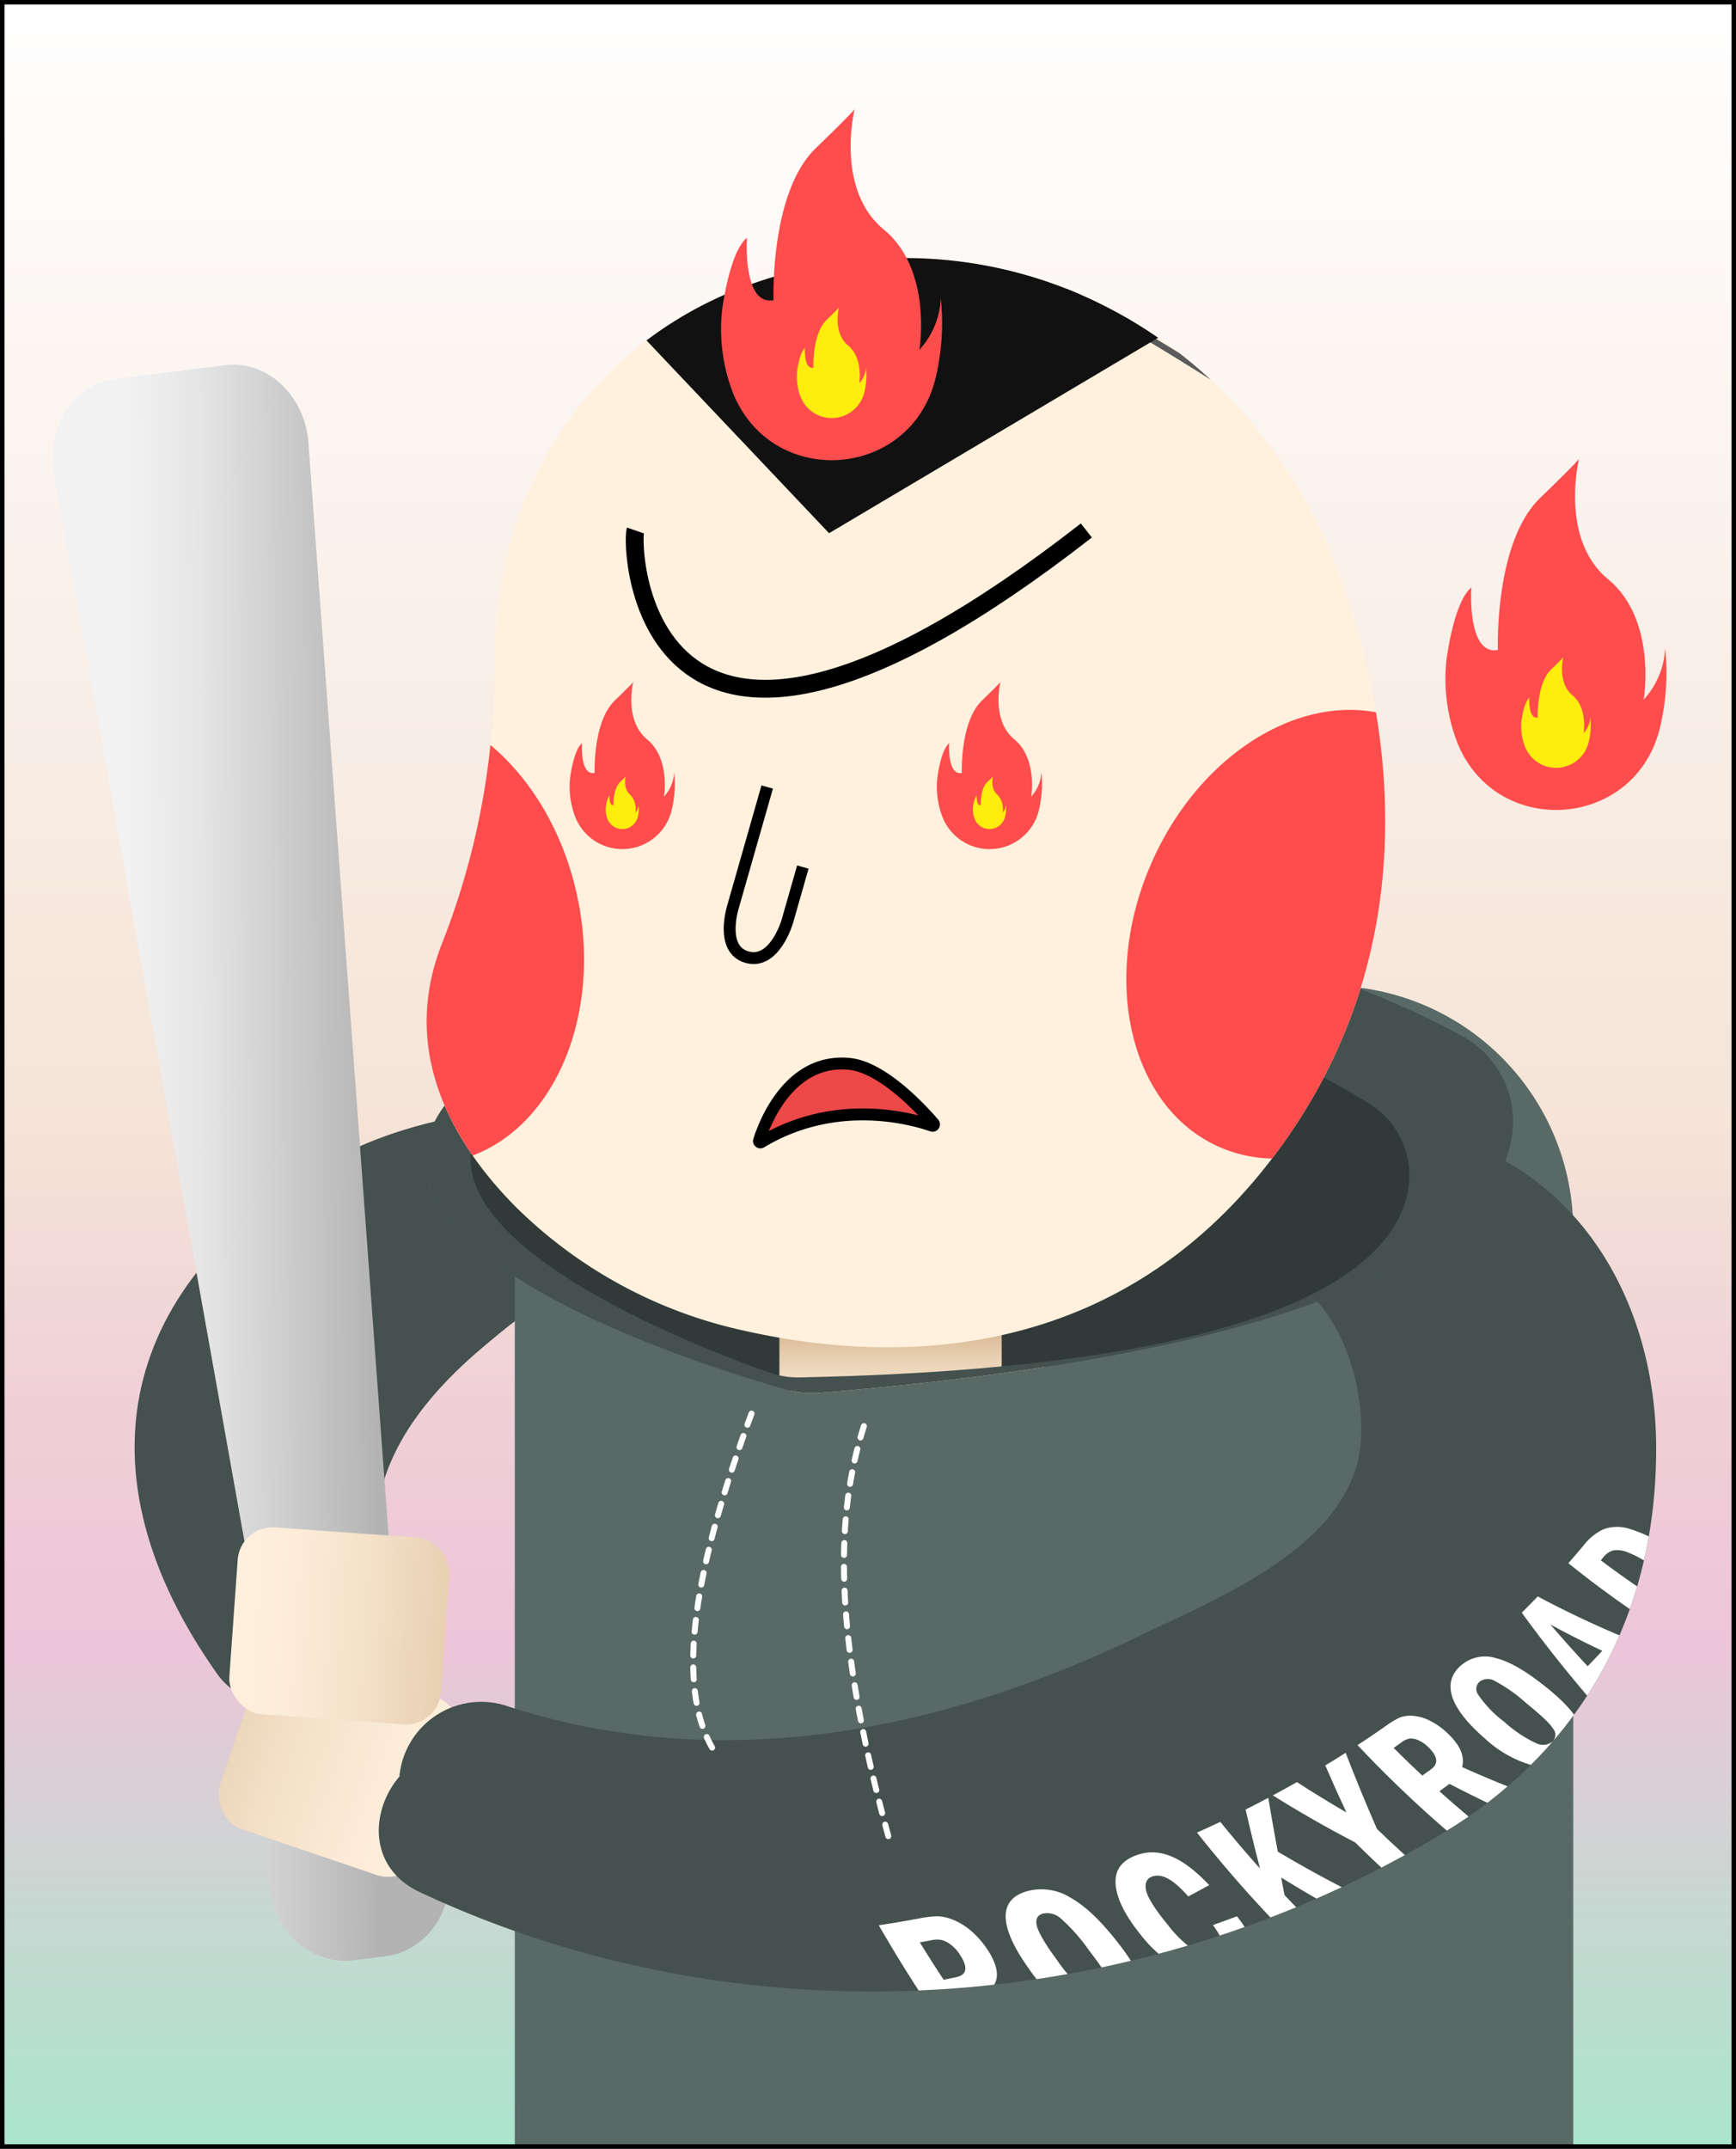<svg xmlns="http://www.w3.org/2000/svg" xmlns:xlink="http://www.w3.org/1999/xlink" width="291.879" height="361.182" viewBox="0 0 291.879 361.182">
  <rect x="0" y="0" width="291.879" height="361.182" fill="#333333" stroke="none"/>
  <defs>
    <clipPath id="clip-path">
      <rect id="SVGID" width="291.129" height="360.432" fill="none"/>
    </clipPath>
    <linearGradient id="linear-gradient" x1="0.5" y1="1" x2="0.5" gradientUnits="objectBoundingBox">
      <stop offset="0" stop-color="#aae7cf"/>
      <stop offset="0.113" stop-color="#c7d8d2"/>
      <stop offset="0.239" stop-color="#edc5d8"/>
      <stop offset="0.349" stop-color="#efd0d7"/>
      <stop offset="0.478" stop-color="#f5e4d7"/>
      <stop offset="1" stop-color="#fff"/>
    </linearGradient>
    <linearGradient id="linear-gradient-2" x1="0.204" y1="0.507" x2="0.81" y2="0.496" gradientUnits="objectBoundingBox">
      <stop offset="0" stop-color="#f2f2f2"/>
      <stop offset="0.281" stop-color="#e6e6e6"/>
      <stop offset="1" stop-color="#b3b3b3"/>
    </linearGradient>
    <linearGradient id="linear-gradient-3" x1="1.079" y1="0.5" x2="-1.238" y2="0.5" gradientUnits="objectBoundingBox">
      <stop offset="0" stop-color="#fff1de"/>
      <stop offset="0.157" stop-color="#fcecd8"/>
      <stop offset="0.364" stop-color="#f3e0c7"/>
      <stop offset="0.599" stop-color="#e5cbac"/>
      <stop offset="0.852" stop-color="#d2af86"/>
      <stop offset="1" stop-color="#c69c6d"/>
    </linearGradient>
    <linearGradient id="linear-gradient-4" x1="-0.021" y1="0.5" x2="1.828" y2="0.5" xlink:href="#linear-gradient-3"/>
    <clipPath id="clip-path-2">
      <path id="パス_3034" data-name="パス 3034" d="M486.127,1054.758c-5.373-1.564-9.487.345-11.94,3.7-.732-.485-1.465-.97-2.232-1.408-14.125-8.059-25.327,14.521-11.287,22.532,8.679,4.953,12.81,21.572,10.072,30.646-4.412,14.614-23.914,22.341-36.271,28.315-26.4,12.765-65.4,25.155-106.277,11.954a13.819,13.819,0,0,0-18.342,11.78c-4.881,5.683-5.327,15.3,3.406,19.406,54.694,25.7,120.594,21.334,172.337-10.085,20.321-12.339,35.7-33.6,35.559-64.854C521.05,1083.306,508.93,1061.4,486.127,1054.758Z" transform="translate(-306.387 -1054.204)" fill="#44514e"/>
    </clipPath>
    <clipPath id="clip-path-3">
      <path id="パス_3039" data-name="パス 3039" d="M382.428,1089.519a16.781,16.781,0,0,1-5.946-.579c-17.653-5.012-105.312-32.5-31.358-65.143,68.362-30.176,127.285-3.908,144.869,5.584a16.447,16.447,0,0,1,8.858,14.02C499.068,1057.509,483.513,1081.235,382.428,1089.519Z" transform="translate(-315.909 -1009.713)" fill="#596966"/>
    </clipPath>
    <clipPath id="clip-path-4">
      <path id="パス_3038" data-name="パス 3038" d="M380.666,1089.139a14.469,14.469,0,0,1-5.088-.816c-14.944-5.261-89.02-33.62-23.736-57.83,60.348-22.379,109.752,3.4,124.413,12.52a14.273,14.273,0,0,1,6.923,12.559C482.659,1067.747,468.085,1087.374,380.666,1089.139Z" transform="translate(-325.352 -1021.593)" fill="#313a38"/>
    </clipPath>
    <linearGradient id="linear-gradient-5" x1="0.5" y1="1" x2="0.5" y2="0" xlink:href="#linear-gradient-3"/>
    <clipPath id="clip-path-5">
      <path id="パス_3043" data-name="パス 3043" d="M327.752,940.777c-.161-32.594,21.753-63.439,62.322-66.925a74.149,74.149,0,0,1,40.274,7.8c19.014,9.587,33.042,26.7,40.029,46.816,8.013,23.067,14.559,61.665-11.944,96.413-27.243,35.719-65.711,34.154-88.591,29.021a78.146,78.146,0,0,1-38.7-20.954c-10.347-10.482-19.574-25.92-12.251-44.3A130.587,130.587,0,0,0,327.752,940.777Z" transform="translate(-316.262 -873.566)" fill="#fff1de"/>
    </clipPath>
  </defs>
  <g id="グループ_841" data-name="グループ 841" transform="translate(0.375 0.375)">
    <g id="グループ_839" data-name="グループ 839">
      <g id="グループ_838" data-name="グループ 838" clip-path="url(#clip-path)">
        <g id="グループ_826" data-name="グループ 826" transform="translate(-13.025)">
          <rect id="SVGID-2" data-name="SVGID" width="317.18" height="360.432" fill="url(#linear-gradient)"/>
        </g>
        <rect id="長方形_412" data-name="長方形 412" width="105.605" height="15.988" transform="translate(87.623 88.957)" fill="#111"/>
        <g id="グループ_837" data-name="グループ 837" transform="translate(8.484 17.81)">
          <path id="パス_3022" data-name="パス 3022" d="M405.753,1079.511c1.366,3.141-.855,4.881-4.513,5.446.471.486.943.972,1.363,1.466,7.734,9.1-16.58,10.127-24.268,1.085-4.752-5.59-22-11.3-31.683-11.8-15.588-.816-25.183,7.517-31.645,12.9-18.2,15.154-24.847,32.078-11.477,54.3,3.51,5.833-5.187,8.388-13.334,7.065-6.227,1.336-16.359-.485-20.217-5.922-24.162-34.051-16.529-66.161,19.184-86.477,14.026-7.979,38.181-11.938,63.775-7.447C377.605,1054.448,399.961,1066.185,405.753,1079.511Z" transform="translate(-242.224 -880.725)" fill="#44514e"/>
          <path id="パス_3023" data-name="パス 3023" d="M268.131,895.636l-18.485,2.316c-6.951.871-11.66,8.155-10.328,15.973l39.744,222.737a13.774,13.774,0,0,0-3.868,11.513l.477,3.81c.919,7.332,7.233,12.635,14.031,11.783l5.3-.663c6.8-.852,11.609-7.549,10.69-14.882l-.477-3.809a13.774,13.774,0,0,0-6.589-10.2L282.089,908.682C281.506,900.727,275.121,894.76,268.131,895.636Z" transform="translate(-239.092 -852.441)" fill="url(#linear-gradient-2)"/>
          <rect id="長方形_413" data-name="長方形 413" width="35.697" height="31.497" rx="5.873" transform="translate(36.38 257.564) rotate(18.791)" fill="url(#linear-gradient-3)"/>
          <rect id="長方形_414" data-name="長方形 414" width="35.697" height="31.497" rx="5.873" transform="matrix(0.997, 0.071, -0.071, 0.997, 31.52, 238.148)" fill="url(#linear-gradient-4)"/>
          <path id="長方形_415" data-name="長方形 415" d="M33.064,0H136.845a41.117,41.117,0,0,1,41.117,41.117V195.281a0,0,0,0,1,0,0H0a0,0,0,0,1,0,0V33.064A33.064,33.064,0,0,1,33.064,0Z" transform="translate(77.694 147.506)" fill="#596966"/>
          <g id="グループ_830" data-name="グループ 830" transform="translate(54.829 172.373)">
            <path id="パス_3024" data-name="パス 3024" d="M486.127,1054.758c-5.373-1.564-9.487.345-11.94,3.7-.732-.485-1.465-.97-2.232-1.408-14.125-8.059-25.327,14.521-11.287,22.532,8.679,4.953,12.81,21.572,10.072,30.646-4.412,14.614-23.914,22.341-36.271,28.315-26.4,12.765-65.4,25.155-106.277,11.954a13.819,13.819,0,0,0-18.342,11.78c-4.881,5.683-5.327,15.3,3.406,19.406,54.694,25.7,120.594,21.334,172.337-10.085,20.321-12.339,35.7-33.6,35.559-64.854C521.05,1083.306,508.93,1061.4,486.127,1054.758Z" transform="translate(-306.387 -1054.204)" fill="#44514e"/>
            <g id="グループ_829" data-name="グループ 829" clip-path="url(#clip-path-2)">
              <g id="グループ_828" data-name="グループ 828" transform="translate(84.067 66.113)">
                <g id="グループ_827" data-name="グループ 827">
                  <path id="パス_3025" data-name="パス 3025" d="M409.568,1217.181q3.38-.519,6.7-1.137a19.469,19.469,0,0,1,3.07-.38,7.326,7.326,0,0,1,2.687.581,10.565,10.565,0,0,1,3.046,1.868,14.574,14.574,0,0,1,2.665,3.007c1.836,2.719,2.2,4.861.973,6.446q5.317,4.285,10.965,8.328-2.57.726-5.176,1.4-4.742-3.852-9.217-7.88-1.188.264-2.383.515,3.007,4.375,6.252,8.678-2.43.567-4.889,1.088A240.34,240.34,0,0,1,409.568,1217.181Zm6.9,2.875q1.943,3.156,4.009,6.279,1.046-.21,2.087-.429c1.854-.394,2.041-1.66.646-3.777a6.433,6.433,0,0,0-1.575-1.719,4.178,4.178,0,0,0-1.551-.769,4.533,4.533,0,0,0-1.739.061Q417.412,1219.881,416.471,1220.055Z" transform="translate(-409.568 -1150.226)" fill="#fff"/>
                  <path id="パス_3026" data-name="パス 3026" d="M454.44,1218.842c5.519,6.944,6.231,11.247,1.168,12.983a9.855,9.855,0,0,1-7.918-.886,24.4,24.4,0,0,1-8.075-7.545c-5.253-7.361-5-11.693-.189-13a9.228,9.228,0,0,1,7.241,1.12C449.162,1212.914,451.707,1215.36,454.44,1218.842Zm-4.651,1.552a31.01,31.01,0,0,0-4.774-5.4,3.419,3.419,0,0,0-3.012-.812c-.912.263-1.26.929-1.025,2s1.351,3.038,3.442,5.86a25.24,25.24,0,0,0,4.92,5.377,3.657,3.657,0,0,0,3.224.77q1.407-.461.949-2.04C453.215,1225.1,451.934,1223.194,449.79,1220.394Z" transform="translate(-414.418 -1149.191)" fill="#fff"/>
                  <path id="パス_3027" data-name="パス 3027" d="M474.793,1214.7q2.034-.717,4.04-1.471c1.71,2.106,2.614,4.053,2.645,5.865s-.91,3.171-2.879,4.039a9.518,9.518,0,0,1-7.928-.307,22.537,22.537,0,0,1-8.2-6.723c-2.6-3.244-3.9-6.04-4.042-8.332s1.011-3.865,3.371-4.763c3.919-1.492,7.849.182,12.366,4.981q-1.743.963-3.517,1.9c-2.492-2.847-4.479-3.963-6.134-3.316-.865.337-1.194,1.082-.972,2.234s1.4,3.109,3.645,5.825a19.833,19.833,0,0,0,4.959,4.667,3.784,3.784,0,0,0,3.364.414C477.064,1219.046,476.781,1217.382,474.793,1214.7Z" transform="translate(-418.617 -1147.785)" fill="#fff"/>
                  <path id="パス_3028" data-name="パス 3028" d="M475.229,1197.067q1.977-.881,3.921-1.8,3.215,3.974,6.68,7.849-1.286-4.953-2.428-9.92,1.926-.967,3.815-1.968.754,4.524,1.6,9.046,7.643,4.553,15.893,8.552-1.991,1.182-4.026,2.327-5.811-3.122-11.3-6.531.281,1.484.57,2.967,2.942,3.1,6.045,6.127-2.01,1.068-4.057,2.1A213,213,0,0,1,475.229,1197.067Z" transform="translate(-421.731 -1145.7)" fill="#fff"/>
                  <path id="パス_3029" data-name="パス 3029" d="M490.879,1189.1q2.048-1.1,4.053-2.235,4.062,2.635,8.324,5.107-1.845-3.938-3.554-7.906,1.729-1.048,3.421-2.126,2.476,6.431,5.267,12.8,3.724,3.6,7.694,7.064-1.839,1.212-3.718,2.395-3.946-3.53-7.646-7.193Q497.549,1193.282,490.879,1189.1Z" transform="translate(-424.63 -1143.98)" fill="#fff"/>
                  <path id="パス_3030" data-name="パス 3030" d="M508.365,1179.231q2.448-1.6,4.816-3.264a14.213,14.213,0,0,1,2.239-1.352,4.824,4.824,0,0,1,2.21-.311,7.323,7.323,0,0,1,2.846.8,12.017,12.017,0,0,1,2.886,2.008c2.174,2,3.078,3.92,2.582,5.807q5.324,2.4,10.908,4.511-1.781,1.473-3.611,2.915-4.814-2.193-9.414-4.6-.842.625-1.695,1.242,3.56,3.193,7.334,6.261-1.726,1.3-3.492,2.562A198.351,198.351,0,0,1,508.365,1179.231Zm6.068.467q2.356,2.356,4.82,4.656.747-.534,1.486-1.072c1.317-.961,1.1-2.218-.564-3.784a5.218,5.218,0,0,0-1.687-1.127,2.845,2.845,0,0,0-1.4-.231,3.224,3.224,0,0,0-1.313.616Q515.106,1179.229,514.432,1179.7Z" transform="translate(-427.869 -1142.563)" fill="#fff"/>
                  <path id="パス_3031" data-name="パス 3031" d="M543.29,1166.974c6.314,4.951,8.222,8.826,4.81,11.975a6.912,6.912,0,0,1-6.4,1.54,19.72,19.72,0,0,1-8.443-4.69c-6.156-5.351-7.142-9.535-3.877-12.279a6.157,6.157,0,0,1,5.821-1.163C537.5,1162.93,540.153,1164.485,543.29,1166.974Zm-3.1,2.869a26.586,26.586,0,0,0-5.235-3.675,2.317,2.317,0,0,0-2.531.153,1.645,1.645,0,0,0-.2,2.216,19.328,19.328,0,0,0,4.334,4.5,21.41,21.41,0,0,0,5.375,3.609,2.552,2.552,0,0,0,2.721-.239,1.59,1.59,0,0,0,.121-2.222C544.22,1173.28,542.659,1171.855,540.186,1169.843Z" transform="translate(-431.422 -1140.304)" fill="#fff"/>
                  <path id="パス_3032" data-name="パス 3032" d="M542.25,1152.408q1.366-1.353,2.689-2.725a167.807,167.807,0,0,0,21.966,9.758q-1.326,1.563-2.7,3.107-2.348-.968-4.646-1.991-1.72,1.889-3.512,3.748,1.669,1.722,3.387,3.416-1.3,1.356-2.633,2.7A225.743,225.743,0,0,1,542.25,1152.408Zm13.541,6.411q-4.475-2.107-8.732-4.422,3.042,3.556,6.274,7.013Q554.579,1160.123,555.791,1158.819Z" transform="translate(-434.146 -1138.004)" fill="#fff"/>
                  <path id="パス_3033" data-name="パス 3033" d="M551.867,1141.44q1.326-1.508,2.6-3.036a9.018,9.018,0,0,1,3.376-2.7,6.875,6.875,0,0,1,4.318-.035,21.794,21.794,0,0,1,6.155,3,24.129,24.129,0,0,1,4.22,3.372,10.252,10.252,0,0,1,2.269,3.236,4.26,4.26,0,0,1,.236,2.776,8.491,8.491,0,0,1-1.544,2.8q-1.453,1.867-2.967,3.712A175.274,175.274,0,0,1,551.867,1141.44Zm5.456-.481q5.887,4.428,12.313,8.451c.138-.174.277-.349.414-.523a2.725,2.725,0,0,0,.718-2.01,4.316,4.316,0,0,0-1.269-2.175,21.862,21.862,0,0,0-3.748-2.958,18.09,18.09,0,0,0-3.934-2.14,4.506,4.506,0,0,0-2.427-.306,3.232,3.232,0,0,0-1.661,1.168Z" transform="translate(-435.928 -1135.349)" fill="#fff"/>
                </g>
              </g>
            </g>
          </g>
          <g id="グループ_834" data-name="グループ 834" transform="translate(62.587 136.124)">
            <path id="パス_3035" data-name="パス 3035" d="M382.428,1089.519a16.781,16.781,0,0,1-5.946-.579c-17.653-5.012-105.312-32.5-31.358-65.143,68.362-30.176,127.285-3.908,144.869,5.584a16.447,16.447,0,0,1,8.858,14.02C499.068,1057.509,483.513,1081.235,382.428,1089.519Z" transform="translate(-315.909 -1009.713)" fill="#596966"/>
            <g id="グループ_833" data-name="グループ 833" clip-path="url(#clip-path-3)">
              <rect id="長方形_416" data-name="長方形 416" width="42.711" height="32.033" transform="translate(61.377 55.873)" fill="#fff1de"/>
              <path id="パス_3036" data-name="パス 3036" d="M382.428,1089.519a16.781,16.781,0,0,1-5.946-.579c-17.653-5.012-105.312-32.5-31.358-65.143,68.362-30.176,127.285-3.908,144.869,5.584a16.447,16.447,0,0,1,8.858,14.02C499.068,1057.509,483.513,1081.235,382.428,1089.519Z" transform="translate(-315.909 -1009.713)" fill="#44514e"/>
              <g id="グループ_832" data-name="グループ 832" transform="translate(7.693 9.68)">
                <path id="パス_3037" data-name="パス 3037" d="M380.666,1089.139a14.469,14.469,0,0,1-5.088-.816c-14.944-5.261-89.02-33.62-23.736-57.83,60.348-22.379,109.752,3.4,124.413,12.52a14.273,14.273,0,0,1,6.923,12.559C482.659,1067.747,468.085,1087.374,380.666,1089.139Z" transform="translate(-325.352 -1021.593)" fill="#313a38"/>
                <g id="グループ_831" data-name="グループ 831" clip-path="url(#clip-path-4)">
                  <rect id="長方形_417" data-name="長方形 417" width="37.372" height="20.675" transform="translate(51.904 55.06)" fill="url(#linear-gradient-5)"/>
                </g>
              </g>
            </g>
          </g>
          <g id="グループ_836" data-name="グループ 836" transform="translate(62.874 25.198)">
            <path id="パス_3040" data-name="パス 3040" d="M327.752,940.777c-.161-32.594,21.753-63.439,62.322-66.925a74.149,74.149,0,0,1,40.274,7.8c19.014,9.587,33.042,26.7,40.029,46.816,8.013,23.067,14.559,61.665-11.944,96.413-27.243,35.719-65.711,34.154-88.591,29.021a78.146,78.146,0,0,1-38.7-20.954c-10.347-10.482-19.574-25.92-12.251-44.3A130.587,130.587,0,0,0,327.752,940.777Z" transform="translate(-316.262 -873.566)" fill="#fff1de"/>
            <g id="グループ_835" data-name="グループ 835" clip-path="url(#clip-path-5)">
              <path id="パス_3041" data-name="パス 3041" d="M448.189,880.147a510.066,510.066,0,0,1,92.684,66.359" transform="translate(-340.7 -874.785)" fill="none" stroke="#5b5b5b" stroke-miterlimit="10" stroke-width="1"/>
              <path id="パス_3042" data-name="パス 3042" d="M355.053,879.272q-22.365,22.6-46.681,43.156" transform="translate(-314.8 -874.623)" fill="none" stroke="#5b5b5b" stroke-miterlimit="10" stroke-width="1"/>
            </g>
          </g>
          <path id="パス_3044" data-name="パス 3044" d="M398.48,873.852c-14.837,1.274-27.166,6.219-36.845,13.56l30.692,32.4,55.327-32.85a76.271,76.271,0,0,0-8.9-5.3A74.149,74.149,0,0,0,398.48,873.852Z" transform="translate(-261.792 -848.369)" fill="#111"/>
          <path id="パス_3045" data-name="パス 3045" d="M359.319,929.761c-.881,2.544.685,58.579,75.814,0" transform="translate(-261.34 -858.778)" fill="none" stroke="#000" stroke-miterlimit="10" stroke-width="3"/>
          <circle id="楕円形_217" data-name="楕円形 217" cx="4.703" cy="4.703" r="4.703" transform="translate(92.028 106.968)"/>
          <circle id="楕円形_218" data-name="楕円形 218" cx="4.703" cy="4.703" r="4.703" transform="translate(153.768 106.968)"/>
          <path id="パス_3046" data-name="パス 3046" d="M485.181,1042.152c19.423-25.465,21.089-52.992,17.443-74.964-14.044-2.65-30.151,7.815-37.832,25.512-8.584,19.78-3.391,41.088,11.6,47.594a23.077,23.077,0,0,0,8.761,1.893Z" transform="translate(-280.134 -865.636)" fill="#ff4c4c"/>
          <path id="パス_3047" data-name="パス 3047" d="M341.672,999.883c-2.235-10.9-7.713-20.024-14.69-25.854a126.8,126.8,0,0,1-8.09,33.234c-5.537,13.9-1.608,26.106,5.108,35.769C337.862,1037.785,345.677,1019.422,341.672,999.883Z" transform="translate(-253.387 -866.979)" fill="#ff4c4c"/>
          <path id="パス_3048" data-name="パス 3048" d="M385.1,982.69l-5.7,19.957s-2.4,7.294,2.293,8.635,6.8-6.037,6.8-6.037l2.6-9.1" transform="translate(-264.968 -868.583)" fill="none" stroke="#000" stroke-miterlimit="10" stroke-width="2"/>
          <path id="パス_3049" data-name="パス 3049" d="M385.2,1052.959a.234.234,0,0,1-.349-.27c.855-2.724,5-13.9,15.2-12.891,5.614.555,12.181,7.708,14.156,10.005a.239.239,0,0,1-.247.39C410.608,1049.025,397.79,1045.39,385.2,1052.959Z" transform="translate(-266.09 -879.15)" fill="#ed4848" stroke="#000" stroke-miterlimit="10" stroke-width="2"/>
          <path id="パス_3050" data-name="パス 3050" d="M346.731,983.731a14.2,14.2,0,0,1-.886-6.554s.563-4.69,2-5.878c0,0-.372,5.44,2.128,5,0,0-.315-8.592,3.375-12.159s3.126-3.192,3.126-3.192-1.625,6.441,2.314,9.692,2.848,9.63,2.848,9.63a6.532,6.532,0,0,0,1.717-4.127,18.908,18.908,0,0,1-.463,6.556A8.516,8.516,0,0,1,346.731,983.731Z" transform="translate(-258.856 -864.554)" fill="#ff4c4c"/>
          <path id="パス_3051" data-name="パス 3051" d="M353.513,987.658a4.46,4.46,0,0,1-.279-2.063s.177-1.477.63-1.851c0,0-.117,1.713.67,1.575,0,0-.1-2.7,1.062-3.828s.984-1.005.984-1.005-.512,2.028.729,3.051a3.541,3.541,0,0,1,.9,3.033,2.057,2.057,0,0,0,.541-1.3,5.96,5.96,0,0,1-.146,2.065A2.681,2.681,0,0,1,353.513,987.658Z" transform="translate(-260.233 -868.174)" fill="#ffed0d"/>
          <path id="パス_3052" data-name="パス 3052" d="M422.508,983.731a14.187,14.187,0,0,1-.886-6.554s.563-4.69,2-5.878c0,0-.372,5.44,2.128,5,0,0-.315-8.592,3.375-12.159s3.126-3.192,3.126-3.192-1.625,6.441,2.314,9.692,2.848,9.63,2.848,9.63a6.532,6.532,0,0,0,1.717-4.127,18.9,18.9,0,0,1-.462,6.556A8.516,8.516,0,0,1,422.508,983.731Z" transform="translate(-272.894 -864.554)" fill="#ff4c4c"/>
          <path id="パス_3053" data-name="パス 3053" d="M429.29,987.658a4.461,4.461,0,0,1-.279-2.063s.178-1.477.63-1.851c0,0-.117,1.713.671,1.575,0,0-.1-2.7,1.062-3.828s.984-1.005.984-1.005-.512,2.028.728,3.051a3.54,3.54,0,0,1,.9,3.033,2.059,2.059,0,0,0,.54-1.3,5.948,5.948,0,0,1-.145,2.065A2.681,2.681,0,0,1,429.29,987.658Z" transform="translate(-274.27 -868.174)" fill="#ffed0d"/>
          <path id="パス_3054" data-name="パス 3054" d="M528.517,962.694a29.81,29.81,0,0,1-1.863-13.771s1.183-9.855,4.205-12.352c0,0-.781,11.432,4.471,10.512,0,0-.661-18.054,7.092-25.551s6.57-6.708,6.57-6.708-3.416,13.535,4.862,20.367,5.984,20.235,5.984,20.235a13.726,13.726,0,0,0,3.608-8.672,39.731,39.731,0,0,1-.971,13.777C558.08,977.307,535.017,978.771,528.517,962.694Z" transform="translate(-292.338 -856.007)" fill="#ff4c4c"/>
          <path id="パス_3055" data-name="パス 3055" d="M542.769,970.946a9.383,9.383,0,0,1-.587-4.336s.372-3.1,1.324-3.889c0,0-.246,3.6,1.408,3.31,0,0-.209-5.685,2.232-8.045s2.069-2.112,2.069-2.112-1.076,4.261,1.531,6.413,1.884,6.371,1.884,6.371a4.322,4.322,0,0,0,1.136-2.73,12.5,12.5,0,0,1-.306,4.338A5.634,5.634,0,0,1,542.769,970.946Z" transform="translate(-295.23 -863.614)" fill="#ffed0d"/>
          <path id="パス_3056" data-name="パス 3056" d="M379.039,890.533a29.8,29.8,0,0,1-1.863-13.772s1.182-9.854,4.2-12.352c0,0-.781,11.432,4.471,10.512,0,0-.661-18.054,7.092-25.55s6.57-6.708,6.57-6.708S396.1,856.2,404.376,863.03s5.985,20.235,5.985,20.235a13.727,13.727,0,0,0,3.607-8.672A39.735,39.735,0,0,1,413,888.371C408.6,905.145,385.54,906.609,379.039,890.533Z" transform="translate(-264.648 -842.64)" fill="#ff4c4c"/>
          <path id="パス_3057" data-name="パス 3057" d="M393.291,898.785a9.382,9.382,0,0,1-.587-4.336s.372-3.1,1.324-3.889c0,0-.246,3.6,1.408,3.31,0,0-.209-5.685,2.232-8.044s2.069-2.113,2.069-2.113-1.076,4.261,1.531,6.413,1.885,6.371,1.885,6.371a4.323,4.323,0,0,0,1.136-2.731,12.517,12.517,0,0,1-.306,4.338A5.634,5.634,0,0,1,393.291,898.785Z" transform="translate(-267.54 -850.247)" fill="#ffed0d"/>
          <path id="パス_3058" data-name="パス 3058" d="M381.073,1111.957c-9.272,25.007-13.216,45.476-6.3,56.695" transform="translate(-263.576 -892.529)" fill="none" stroke="#fff" stroke-linecap="round" stroke-miterlimit="10" stroke-width="1" stroke-dasharray="2"/>
          <path id="パス_3059" data-name="パス 3059" d="M405.734,1114.535c-4.573,14.3-5.616,33.794,4.2,69.293" transform="translate(-269.338 -893.007)" fill="none" stroke="#fff" stroke-linecap="round" stroke-miterlimit="10" stroke-width="1" stroke-dasharray="2"/>
        </g>
      </g>
    </g>
    <g id="グループ_840" data-name="グループ 840">
      <rect id="SVGID-3" data-name="SVGID" width="291.129" height="360.432" fill="none" stroke="#000" stroke-miterlimit="10" stroke-width="0.75"/>
    </g>
  </g>
</svg>
